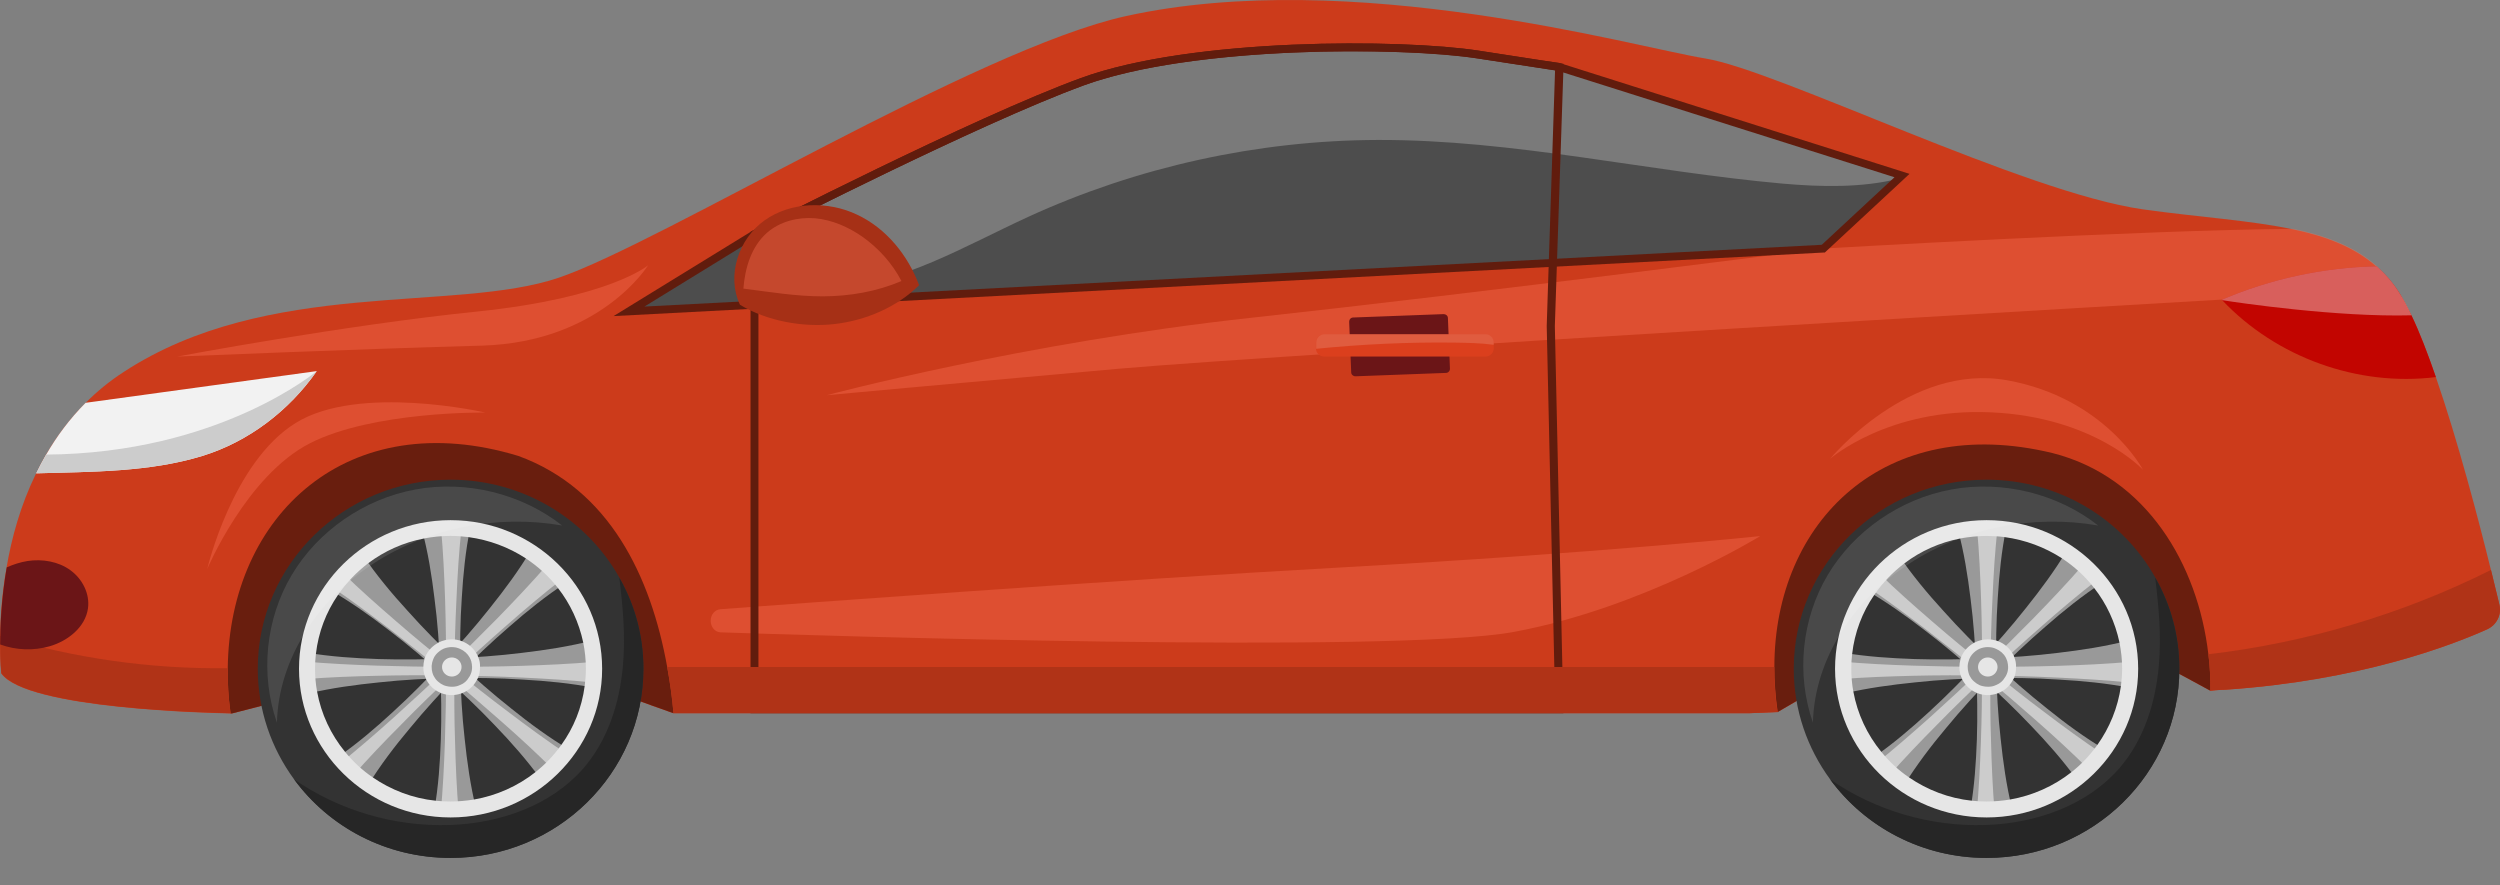<svg width="48" height="17" viewBox="0 0 48 17" fill="none" xmlns="http://www.w3.org/2000/svg">
<rect x="0" y="0" width="48" height="17" fill="#808080" stroke="none"/>
<path d="M47.753 12.083C47.07 12.389 45.303 13.07 42.721 13.243H42.713C42.69 13.243 42.663 13.246 42.635 13.246C42.573 13.25 42.506 13.254 42.44 13.262L42.073 13.063L40.993 12.481L35.653 12.78L34.642 13.373L34.132 13.671C33.777 13.686 33.574 13.694 33.574 13.694H12.931L12.533 13.553L11.082 13.025H7.092L5.301 13.48L4.455 13.698C4.455 13.698 4.447 13.698 4.427 13.698C4.072 13.69 0.507 13.617 0.023 12.929C0.023 12.929 0 12.719 0 12.378C0 12.324 0 12.271 0 12.213C0.008 11.861 0.035 11.402 0.125 10.901C0.222 10.331 0.394 9.7 0.69 9.096C0.921 8.617 1.229 8.151 1.638 7.741C1.853 7.523 2.099 7.32 2.376 7.141C5.145 5.331 8.745 6.008 10.731 5.331C12.716 4.654 18.747 0.939 21.622 0.308C25.959 -0.645 31.358 0.897 32.743 1.123C34.128 1.348 38.879 3.701 41.141 4.019C42.23 4.172 43.209 4.229 44.032 4.405C44.667 4.539 45.21 4.746 45.631 5.121C45.643 5.132 45.654 5.14 45.666 5.151C45.818 5.289 45.959 5.453 46.08 5.645C46.302 6.001 46.54 6.578 46.77 7.244C47.191 8.464 47.589 9.979 47.827 10.947C47.893 11.215 47.948 11.441 47.987 11.605C48.038 11.8 47.936 11.999 47.753 12.083Z" fill="#CC3B1B"/>
<path opacity="0.35" d="M13.645 11.919C13.645 12.037 13.726 12.137 13.836 12.141C15.439 12.194 26.759 12.562 29.064 12.133C31.549 11.674 33.796 10.293 33.796 10.293C33.796 10.293 30.765 10.614 25.764 10.894C21.235 11.146 14.975 11.613 13.832 11.697C13.726 11.705 13.645 11.8 13.645 11.919Z" fill="#FF7759"/>
<path opacity="0.35" d="M3.401 6.846C3.401 6.846 6.616 6.241 9.167 5.981C11.714 5.717 12.443 5.094 12.443 5.094C12.443 5.094 11.534 6.567 9.256 6.636C6.982 6.697 3.401 6.846 3.401 6.846Z" fill="#FF7759"/>
<path opacity="0.35" d="M3.979 10.924C3.979 10.924 4.735 9.13 5.952 8.51C7.169 7.89 9.319 7.921 9.319 7.921C9.319 7.921 6.892 7.366 5.679 8.12C4.462 8.87 3.979 10.924 3.979 10.924Z" fill="#FF7759"/>
<path opacity="0.35" d="M35.138 8.809C35.138 8.809 36.261 7.825 38.231 7.917C40.205 8.005 41.145 9.019 41.145 9.019C41.145 9.019 40.415 7.638 38.535 7.301C36.655 6.965 35.138 8.809 35.138 8.809Z" fill="#FF7759"/>
<path opacity="0.35" d="M45.67 5.143L42.658 5.752C42.658 5.752 24.852 6.785 21.485 7.079C18.115 7.381 15.872 7.588 15.872 7.588C15.872 7.588 19.671 6.574 24.036 6.1C28.401 5.625 35.009 4.772 35.009 4.772C35.009 4.772 41.18 4.413 44.032 4.394H44.035C44.671 4.527 45.214 4.734 45.635 5.109C45.647 5.124 45.658 5.132 45.67 5.143Z" fill="#FF7759"/>
<path d="M36.519 3.372L36.457 3.43L35.006 4.776L29.814 5.048L14.488 5.851L12.077 5.978L14.379 4.562L14.488 4.493C14.488 4.493 18.701 2.328 20.784 1.566C22.87 0.805 26.834 0.805 28.386 1.046C29.552 1.226 29.841 1.272 29.915 1.28L29.939 1.283L36.519 3.372Z" fill="#4D4D4D"/>
<path opacity="0.25" d="M36.519 3.372L36.456 3.43C35.75 3.609 34.958 3.59 34.221 3.525C31.623 3.292 29.06 2.68 26.455 2.687C24.145 2.695 21.836 3.204 19.741 4.164C18.517 4.726 17.319 5.453 15.969 5.538C15.357 5.465 14.772 5.075 14.378 4.562L14.487 4.493C14.487 4.493 18.7 2.328 20.783 1.566C22.87 0.805 26.833 0.805 28.386 1.046C29.552 1.226 29.84 1.272 29.915 1.28L29.938 1.283L36.519 3.372Z" fill="white"/>
<path d="M11.78 6.069L14.444 4.432C14.491 4.409 18.689 2.251 20.752 1.498C22.878 0.721 26.915 0.744 28.393 0.973C29.56 1.153 29.849 1.199 29.923 1.207L29.95 1.211L36.663 3.338L35.036 4.849H35.009L11.78 6.069ZM25.971 0.985C24.243 0.985 22.145 1.153 20.811 1.639C18.755 2.389 14.565 4.539 14.526 4.562L12.373 5.886L34.978 4.7L36.374 3.403L29.903 1.356C29.833 1.345 29.54 1.302 28.378 1.123C27.84 1.038 26.966 0.985 25.971 0.985Z" fill="#611C0D"/>
<path d="M30.017 13.694H14.41V4.451L14.453 4.428C14.496 4.405 18.693 2.251 20.757 1.498C22.883 0.721 26.92 0.744 28.398 0.973C29.565 1.153 29.853 1.199 29.927 1.207L30.021 1.226L29.853 6.261L30.017 13.694ZM14.566 13.621H29.861L29.697 6.261L29.736 5.048L29.857 1.352C29.736 1.333 29.385 1.28 28.371 1.123C26.904 0.897 22.906 0.874 20.807 1.639C18.861 2.351 15.007 4.313 14.562 4.539V13.621H14.566Z" fill="#611C0D"/>
<path d="M6.082 7.125C5.552 7.883 4.775 8.48 3.882 8.755C2.864 9.065 1.772 9.057 0.695 9.088C0.754 8.969 0.816 8.847 0.886 8.728C1.089 8.376 1.339 8.04 1.643 7.734C3.122 7.531 4.604 7.328 6.082 7.125Z" fill="#F2F2F2"/>
<path d="M12.931 13.694L12.533 13.552L11.082 13.024H7.091L5.301 13.48L4.455 13.698C4.455 13.698 4.447 13.698 4.427 13.698C4.427 13.686 4.423 13.675 4.423 13.663C4.384 13.38 4.369 13.101 4.373 12.829C4.404 9.883 6.69 7.76 9.955 8.755C11.702 9.394 12.498 11.069 12.81 12.806C12.865 13.101 12.908 13.399 12.931 13.694Z" fill="#691E0E"/>
<path d="M42.439 13.262L42.073 13.063L40.992 12.481L35.652 12.78L34.642 13.373L34.131 13.671V13.663C34.088 13.373 34.068 13.086 34.068 12.806C34.068 10.006 36.19 7.921 39.405 8.698C41.222 9.157 42.201 10.851 42.4 12.558C42.432 12.795 42.443 13.028 42.439 13.262Z" fill="#691E0E"/>
<path d="M41.844 12.841C41.844 14.846 40.186 16.472 38.142 16.472C36.906 16.472 35.81 15.879 35.139 14.964C34.702 14.367 34.44 13.637 34.44 12.841C34.44 10.836 36.098 9.21 38.142 9.21C39.535 9.21 40.752 9.968 41.38 11.085C41.676 11.605 41.844 12.202 41.844 12.841Z" fill="#333333"/>
<path d="M36.454 10.661C36.715 11.043 37.008 11.395 37.316 11.732C37.62 12.072 37.94 12.394 38.268 12.707C38.6 13.017 38.943 13.319 39.302 13.603C39.657 13.89 40.027 14.161 40.425 14.398L39.879 14.972C39.606 14.597 39.306 14.257 38.99 13.928C38.678 13.599 38.346 13.285 38.007 12.979C37.667 12.673 37.32 12.378 36.957 12.103C36.595 11.824 36.22 11.556 35.815 11.322L36.454 10.661Z" fill="#999999"/>
<path d="M38.521 10.129C38.428 10.58 38.385 11.031 38.357 11.483C38.326 11.934 38.322 12.386 38.326 12.834C38.338 13.285 38.361 13.732 38.412 14.18C38.459 14.628 38.521 15.075 38.63 15.523L37.831 15.55C37.909 15.098 37.94 14.647 37.956 14.195C37.971 13.744 37.963 13.293 37.944 12.845C37.924 12.393 37.893 11.946 37.835 11.498C37.78 11.051 37.71 10.603 37.589 10.155L38.521 10.129Z" fill="#999999"/>
<path d="M38.353 10.133C38.302 10.592 38.275 11.047 38.255 11.506C38.232 11.961 38.22 12.42 38.216 12.876C38.212 13.331 38.212 13.786 38.228 14.241C38.24 14.697 38.259 15.152 38.298 15.603L37.951 15.626C37.994 15.167 38.017 14.712 38.033 14.253C38.049 13.798 38.056 13.338 38.056 12.883C38.056 12.428 38.053 11.973 38.037 11.518C38.021 11.062 38.002 10.607 37.959 10.152L38.353 10.133Z" fill="#CCCCCC"/>
<path d="M40.366 11.184C39.976 11.441 39.617 11.728 39.274 12.03C38.926 12.328 38.599 12.642 38.279 12.963C37.963 13.289 37.655 13.625 37.366 13.977C37.074 14.325 36.797 14.689 36.555 15.079L35.97 14.543C36.352 14.276 36.699 13.981 37.035 13.671C37.37 13.365 37.69 13.04 38.002 12.707C38.314 12.374 38.614 12.034 38.895 11.678C39.18 11.322 39.453 10.955 39.691 10.557L40.366 11.184Z" fill="#999999"/>
<path d="M40.283 11.12C39.916 11.406 39.561 11.705 39.214 12.011C38.867 12.313 38.524 12.627 38.188 12.941C37.853 13.258 37.521 13.576 37.201 13.905C36.878 14.23 36.558 14.563 36.257 14.907L35.996 14.678C36.359 14.387 36.71 14.081 37.053 13.775C37.397 13.465 37.736 13.151 38.067 12.834C38.399 12.516 38.727 12.191 39.05 11.862C39.37 11.533 39.686 11.2 39.99 10.852L40.283 11.12Z" fill="#CCCCCC"/>
<path d="M40.908 13.208C40.448 13.117 39.988 13.074 39.527 13.048C39.067 13.017 38.607 13.013 38.15 13.017C37.69 13.028 37.234 13.051 36.777 13.101C36.321 13.147 35.865 13.208 35.408 13.315L35.381 12.531C35.841 12.608 36.301 12.638 36.762 12.654C37.222 12.669 37.682 12.661 38.139 12.642C38.599 12.623 39.055 12.592 39.512 12.535C39.968 12.481 40.425 12.412 40.881 12.294L40.908 13.208Z" fill="#999999"/>
<path d="M40.92 13.109C40.452 13.059 39.988 13.033 39.52 13.01C39.055 12.987 38.587 12.975 38.123 12.967C37.659 12.964 37.195 12.964 36.73 12.975C36.266 12.987 35.802 13.002 35.342 13.04L35.322 12.7C35.79 12.742 36.255 12.765 36.723 12.78C37.187 12.795 37.655 12.803 38.119 12.803C38.583 12.803 39.047 12.799 39.512 12.784C39.976 12.769 40.44 12.749 40.904 12.707L40.92 13.109Z" fill="#CCCCCC"/>
<path d="M40.132 14.8C39.804 14.471 39.461 14.157 39.114 13.851C38.766 13.545 38.415 13.243 38.06 12.948C37.705 12.654 37.343 12.367 36.98 12.087C36.613 11.808 36.246 11.533 35.864 11.273L36.067 10.997C36.399 11.322 36.746 11.628 37.097 11.931C37.444 12.233 37.803 12.527 38.162 12.818C38.521 13.109 38.883 13.396 39.25 13.671C39.617 13.95 39.991 14.222 40.373 14.479L40.132 14.8Z" fill="#CCCCCC"/>
<path d="M38.143 9.987C36.54 9.987 35.233 11.269 35.233 12.841C35.233 14.414 36.54 15.695 38.143 15.695C39.747 15.695 41.053 14.414 41.053 12.841C41.053 11.265 39.747 9.987 38.143 9.987ZM40.269 14.303C40.129 14.498 39.961 14.678 39.77 14.827C39.434 15.091 39.033 15.274 38.592 15.351C38.448 15.374 38.295 15.389 38.143 15.389C38.05 15.389 37.952 15.385 37.862 15.374C37.418 15.328 37.004 15.167 36.653 14.926C36.45 14.789 36.271 14.62 36.119 14.433C35.85 14.104 35.663 13.71 35.584 13.277C35.557 13.136 35.545 12.987 35.545 12.838C35.545 12.742 35.549 12.65 35.561 12.558C35.608 12.141 35.756 11.755 35.986 11.422C36.146 11.189 36.341 10.986 36.568 10.814C36.876 10.58 37.242 10.416 37.636 10.339C37.8 10.309 37.972 10.29 38.143 10.29C38.26 10.29 38.373 10.297 38.487 10.312C38.888 10.366 39.263 10.508 39.587 10.718C39.825 10.875 40.035 11.066 40.207 11.288C40.445 11.59 40.612 11.95 40.694 12.336C40.726 12.497 40.745 12.665 40.745 12.834C40.745 12.948 40.737 13.059 40.722 13.17C40.663 13.591 40.503 13.974 40.269 14.303Z" fill="#E6E6E6"/>
<path d="M38.62 12.916C38.68 12.67 38.524 12.422 38.272 12.364C38.021 12.306 37.769 12.459 37.709 12.705C37.65 12.952 37.806 13.199 38.057 13.258C38.309 13.316 38.561 13.163 38.62 12.916Z" fill="#999999"/>
<path d="M38.353 12.807C38.353 12.906 38.271 12.99 38.166 12.99C38.064 12.99 37.978 12.91 37.978 12.807C37.978 12.707 38.06 12.623 38.166 12.623C38.267 12.623 38.353 12.707 38.353 12.807Z" fill="#E6E6E6"/>
<path d="M38.673 12.615C38.669 12.604 38.666 12.592 38.662 12.585C38.599 12.459 38.494 12.359 38.357 12.309C38.346 12.306 38.334 12.302 38.326 12.298C38.275 12.283 38.221 12.275 38.166 12.275C38.077 12.275 37.991 12.298 37.913 12.336C37.905 12.34 37.901 12.344 37.893 12.348C37.772 12.416 37.679 12.527 37.64 12.661V12.665C37.628 12.711 37.62 12.761 37.62 12.81C37.62 12.895 37.64 12.971 37.675 13.04V13.044C37.733 13.162 37.835 13.254 37.956 13.304C38.018 13.331 38.092 13.346 38.162 13.346C38.225 13.346 38.287 13.335 38.342 13.316C38.346 13.316 38.35 13.316 38.353 13.312C38.482 13.266 38.584 13.178 38.646 13.059C38.654 13.048 38.658 13.036 38.666 13.025C38.693 12.96 38.708 12.891 38.708 12.814C38.712 12.738 38.697 12.673 38.673 12.615ZM38.338 13.147C38.303 13.162 38.268 13.178 38.225 13.182C38.205 13.185 38.186 13.185 38.162 13.185C38.131 13.185 38.1 13.182 38.069 13.174C38.026 13.166 37.987 13.147 37.952 13.124C37.913 13.097 37.874 13.063 37.85 13.029C37.827 12.998 37.807 12.96 37.796 12.918C37.784 12.883 37.78 12.845 37.78 12.807C37.78 12.799 37.78 12.787 37.78 12.78C37.784 12.734 37.796 12.692 37.811 12.654C37.835 12.592 37.878 12.543 37.928 12.504C37.952 12.485 37.983 12.466 38.01 12.455C38.057 12.436 38.112 12.424 38.166 12.424C38.194 12.424 38.221 12.428 38.248 12.432C38.275 12.439 38.303 12.447 38.326 12.459C38.404 12.493 38.471 12.55 38.51 12.623C38.521 12.646 38.533 12.673 38.541 12.7C38.548 12.734 38.556 12.768 38.556 12.807C38.556 12.856 38.548 12.902 38.529 12.944C38.521 12.967 38.506 12.994 38.49 13.013C38.455 13.075 38.4 13.12 38.338 13.147Z" fill="#E6E6E6"/>
<path d="M41.843 12.841C41.843 14.846 40.185 16.472 38.141 16.472C36.905 16.472 35.809 15.879 35.138 14.964C36 15.561 37.065 15.875 38.122 15.84C39.081 15.81 40.064 15.469 40.688 14.754C41.16 14.211 41.387 13.495 41.449 12.784C41.5 12.221 41.449 11.651 41.379 11.089C41.675 11.605 41.843 12.202 41.843 12.841Z" fill="#262626"/>
<path opacity="0.11" d="M40.285 10.09C39.505 9.478 38.447 9.218 37.468 9.398C36.485 9.578 35.596 10.194 35.093 11.039C34.59 11.885 34.484 12.948 34.808 13.874C34.839 12.638 35.611 11.498 36.665 10.817C37.714 10.133 39.044 9.872 40.285 10.09Z" fill="white"/>
<path d="M12.353 12.841C12.353 14.846 10.695 16.472 8.651 16.472C7.414 16.472 6.318 15.879 5.647 14.964C5.211 14.367 4.949 13.637 4.949 12.841C4.949 10.836 6.607 9.21 8.651 9.21C10.044 9.21 11.261 9.968 11.889 11.085C12.185 11.605 12.353 12.202 12.353 12.841Z" fill="#333333"/>
<path d="M6.967 10.66C7.228 11.043 7.521 11.395 7.829 11.731C8.133 12.072 8.453 12.393 8.781 12.707C9.112 13.017 9.456 13.319 9.814 13.602C10.169 13.889 10.54 14.161 10.938 14.398L10.392 14.972C10.119 14.597 9.818 14.256 9.502 13.927C9.19 13.598 8.859 13.285 8.519 12.979C8.18 12.672 7.833 12.378 7.47 12.102C7.107 11.823 6.733 11.555 6.327 11.322L6.967 10.66Z" fill="#999999"/>
<path d="M9.03 10.128C8.936 10.58 8.893 11.031 8.866 11.483C8.835 11.934 8.831 12.386 8.835 12.833C8.847 13.285 8.87 13.732 8.921 14.18C8.968 14.627 9.03 15.075 9.139 15.523L8.339 15.55C8.418 15.098 8.449 14.647 8.464 14.195C8.48 13.744 8.472 13.292 8.453 12.845C8.433 12.393 8.402 11.946 8.343 11.498C8.289 11.05 8.219 10.603 8.098 10.155L9.03 10.128Z" fill="#999999"/>
<path d="M8.862 10.132C8.811 10.591 8.784 11.047 8.764 11.506C8.741 11.961 8.729 12.42 8.725 12.875C8.721 13.331 8.721 13.786 8.737 14.241C8.749 14.696 8.768 15.152 8.807 15.603L8.46 15.626C8.503 15.167 8.526 14.712 8.542 14.253C8.557 13.797 8.565 13.338 8.565 12.883C8.565 12.428 8.561 11.973 8.546 11.517C8.53 11.062 8.511 10.607 8.468 10.152L8.862 10.132Z" fill="#CCCCCC"/>
<path d="M10.874 11.184C10.484 11.441 10.125 11.728 9.781 12.03C9.434 12.328 9.107 12.642 8.787 12.963C8.471 13.289 8.163 13.625 7.874 13.977C7.581 14.325 7.304 14.689 7.063 15.079L6.478 14.543C6.86 14.276 7.207 13.981 7.542 13.671C7.878 13.365 8.198 13.04 8.51 12.707C8.822 12.374 9.122 12.034 9.403 11.678C9.688 11.322 9.961 10.955 10.199 10.557L10.874 11.184Z" fill="#999999"/>
<path d="M10.792 11.119C10.425 11.406 10.07 11.705 9.723 12.011C9.376 12.313 9.033 12.627 8.697 12.94C8.362 13.258 8.03 13.575 7.71 13.905C7.386 14.23 7.067 14.562 6.766 14.907L6.505 14.677C6.868 14.386 7.219 14.081 7.562 13.774C7.905 13.464 8.245 13.151 8.576 12.833C8.908 12.516 9.235 12.191 9.559 11.862C9.879 11.533 10.195 11.2 10.499 10.852L10.792 11.119Z" fill="#CCCCCC"/>
<path d="M11.417 13.208C10.957 13.117 10.496 13.074 10.036 13.048C9.576 13.017 9.116 13.013 8.659 13.017C8.199 13.028 7.742 13.051 7.286 13.101C6.83 13.147 6.373 13.208 5.917 13.315L5.89 12.531C6.35 12.608 6.81 12.638 7.271 12.654C7.731 12.669 8.191 12.661 8.647 12.642C9.108 12.623 9.564 12.592 10.021 12.535C10.477 12.481 10.933 12.412 11.39 12.294L11.417 13.208Z" fill="#999999"/>
<path d="M11.429 13.109C10.96 13.059 10.496 13.032 10.028 13.009C9.564 12.986 9.096 12.975 8.632 12.967C8.168 12.963 7.703 12.963 7.239 12.975C6.775 12.986 6.311 13.002 5.851 13.04L5.831 12.7C6.299 12.742 6.763 12.764 7.231 12.78C7.696 12.795 8.164 12.803 8.628 12.803C9.092 12.803 9.556 12.799 10.021 12.784C10.485 12.768 10.949 12.749 11.413 12.707L11.429 13.109Z" fill="#CCCCCC"/>
<path d="M10.643 14.8C10.316 14.471 9.972 14.157 9.625 13.851C9.278 13.545 8.927 13.243 8.572 12.948C8.217 12.654 7.854 12.367 7.492 12.087C7.125 11.808 6.758 11.533 6.376 11.273L6.579 10.997C6.91 11.322 7.258 11.628 7.609 11.931C7.956 12.233 8.315 12.527 8.674 12.818C9.032 13.109 9.395 13.396 9.762 13.671C10.129 13.95 10.503 14.222 10.885 14.479L10.643 14.8Z" fill="#CCCCCC"/>
<path d="M8.651 9.987C7.048 9.987 5.741 11.269 5.741 12.841C5.741 14.413 7.048 15.695 8.651 15.695C10.254 15.695 11.561 14.413 11.561 12.841C11.561 11.265 10.254 9.987 8.651 9.987ZM10.777 14.303C10.637 14.498 10.469 14.677 10.278 14.827C9.942 15.091 9.541 15.274 9.1 15.351C8.955 15.374 8.803 15.389 8.651 15.389C8.558 15.389 8.46 15.385 8.366 15.374C7.922 15.328 7.508 15.167 7.157 14.926C6.954 14.788 6.775 14.62 6.623 14.433C6.354 14.104 6.166 13.71 6.088 13.277C6.061 13.136 6.049 12.986 6.049 12.837C6.049 12.742 6.053 12.65 6.065 12.558C6.112 12.141 6.26 11.755 6.49 11.422C6.65 11.188 6.845 10.986 7.071 10.813C7.38 10.58 7.746 10.415 8.14 10.339C8.304 10.308 8.476 10.289 8.647 10.289C8.764 10.289 8.877 10.297 8.991 10.312C9.392 10.366 9.767 10.507 10.091 10.718C10.329 10.875 10.539 11.066 10.711 11.288C10.949 11.59 11.116 11.95 11.198 12.336C11.23 12.497 11.249 12.665 11.249 12.833C11.249 12.948 11.241 13.059 11.226 13.17C11.171 13.591 11.015 13.973 10.777 14.303Z" fill="#E6E6E6"/>
<path d="M9.131 12.912C9.191 12.665 9.035 12.418 8.784 12.359C8.532 12.301 8.28 12.453 8.22 12.7C8.161 12.947 8.316 13.194 8.568 13.252C8.819 13.311 9.072 13.159 9.131 12.912Z" fill="#999999"/>
<path d="M8.862 12.806C8.862 12.906 8.78 12.99 8.675 12.99C8.573 12.99 8.487 12.91 8.487 12.806C8.487 12.707 8.569 12.623 8.675 12.623C8.78 12.623 8.862 12.707 8.862 12.806Z" fill="#E6E6E6"/>
<path d="M9.181 12.616C9.177 12.604 9.173 12.593 9.169 12.585C9.107 12.459 9.002 12.359 8.865 12.31C8.853 12.306 8.842 12.302 8.834 12.298C8.783 12.283 8.729 12.275 8.674 12.275C8.584 12.275 8.498 12.298 8.42 12.336C8.413 12.34 8.409 12.344 8.401 12.348C8.28 12.417 8.186 12.528 8.147 12.662V12.665C8.136 12.711 8.128 12.761 8.128 12.811C8.128 12.895 8.147 12.971 8.183 13.04V13.044C8.241 13.163 8.342 13.255 8.463 13.304C8.526 13.331 8.6 13.346 8.67 13.346C8.733 13.346 8.795 13.335 8.85 13.316C8.853 13.316 8.857 13.316 8.861 13.312C8.99 13.266 9.091 13.178 9.154 13.059C9.162 13.048 9.166 13.037 9.173 13.025C9.201 12.96 9.216 12.891 9.216 12.815C9.22 12.738 9.208 12.673 9.181 12.616ZM8.846 13.147C8.811 13.163 8.775 13.178 8.733 13.182C8.713 13.186 8.694 13.186 8.67 13.186C8.639 13.186 8.608 13.182 8.577 13.174C8.534 13.166 8.495 13.147 8.459 13.124C8.42 13.098 8.381 13.063 8.358 13.029C8.335 12.998 8.315 12.96 8.303 12.918C8.292 12.883 8.288 12.845 8.288 12.807C8.288 12.799 8.288 12.788 8.288 12.78C8.292 12.734 8.303 12.692 8.319 12.654C8.342 12.593 8.385 12.543 8.436 12.505C8.459 12.486 8.491 12.466 8.518 12.455C8.565 12.436 8.619 12.424 8.674 12.424C8.701 12.424 8.729 12.428 8.756 12.432C8.783 12.44 8.811 12.447 8.834 12.459C8.912 12.493 8.978 12.551 9.017 12.623C9.029 12.646 9.041 12.673 9.049 12.7C9.056 12.734 9.064 12.769 9.064 12.807C9.064 12.857 9.056 12.903 9.037 12.945C9.029 12.968 9.013 12.994 8.998 13.014C8.963 13.075 8.908 13.121 8.846 13.147Z" fill="#E6E6E6"/>
<path d="M12.354 12.841C12.354 14.846 10.696 16.472 8.652 16.472C7.415 16.472 6.319 15.879 5.648 14.964C6.511 15.561 7.575 15.875 8.633 15.84C9.592 15.81 10.575 15.469 11.199 14.754C11.671 14.211 11.897 13.495 11.96 12.784C12.011 12.221 11.96 11.651 11.89 11.089C12.186 11.605 12.354 12.202 12.354 12.841Z" fill="#262626"/>
<path opacity="0.11" d="M10.793 10.09C10.013 9.478 8.956 9.218 7.977 9.398C6.994 9.578 6.105 10.194 5.602 11.039C5.098 11.885 4.993 12.948 5.317 13.874C5.348 12.638 6.12 11.498 7.174 10.817C8.223 10.133 9.553 9.872 10.793 10.09Z" fill="white"/>
<path d="M46.769 7.24C45.267 7.428 43.703 6.861 42.665 5.763C42.665 5.76 42.661 5.756 42.657 5.756C43.593 5.354 44.611 5.136 45.633 5.113C45.801 5.258 45.95 5.434 46.078 5.641C46.148 5.756 46.222 5.897 46.3 6.054C46.457 6.379 46.613 6.789 46.769 7.24Z" fill="#C20500"/>
<path d="M34.135 13.671C33.78 13.686 33.577 13.694 33.577 13.694H12.931C12.903 13.399 12.864 13.101 12.81 12.806H34.065C34.065 13.086 34.084 13.373 34.127 13.663L34.135 13.671Z" fill="#B03317"/>
<path d="M27.761 7.16L26.025 7.225C25.982 7.225 25.943 7.194 25.943 7.148L25.904 6.176C25.904 6.134 25.936 6.096 25.982 6.096L27.718 6.031C27.761 6.031 27.8 6.062 27.8 6.108L27.839 7.079C27.839 7.125 27.804 7.16 27.761 7.16Z" fill="#6B1517"/>
<path d="M28.679 6.574V6.689C28.679 6.777 28.609 6.846 28.519 6.846H25.426C25.34 6.846 25.27 6.781 25.266 6.697C25.266 6.693 25.266 6.689 25.266 6.689V6.574C25.266 6.49 25.336 6.417 25.426 6.417H28.519C28.609 6.417 28.679 6.49 28.679 6.574Z" fill="#DB3F1D"/>
<path d="M6.082 7.125C5.552 7.883 4.775 8.48 3.882 8.755C2.864 9.065 1.772 9.057 0.695 9.088C0.754 8.969 0.816 8.847 0.886 8.728C4.206 8.705 6.082 7.125 6.082 7.125Z" fill="#CCCCCC"/>
<path opacity="0.36" d="M46.3 6.054C44.877 6.092 42.977 5.813 42.665 5.763C42.665 5.76 42.661 5.756 42.657 5.756C43.593 5.354 44.611 5.136 45.633 5.113C45.801 5.258 45.95 5.434 46.078 5.641C46.152 5.756 46.226 5.893 46.3 6.054Z" fill="white"/>
<path opacity="0.15" d="M28.679 6.574V6.62C28.425 6.586 28.176 6.582 27.922 6.578C27.037 6.567 26.151 6.609 25.27 6.697C25.27 6.693 25.27 6.689 25.27 6.689V6.574C25.27 6.49 25.34 6.417 25.43 6.417H28.523C28.609 6.417 28.679 6.49 28.679 6.574Z" fill="white"/>
<path d="M14.207 5.851C13.945 5.297 14.179 4.585 14.682 4.229C15.186 3.873 15.896 3.854 16.457 4.122C17.019 4.386 17.433 4.903 17.647 5.476C17.222 5.897 16.621 6.154 16.02 6.222C15.424 6.291 14.722 6.165 14.207 5.851Z" fill="#A63016"/>
<path opacity="0.35" d="M17.308 5.396C17.133 5.059 16.871 4.768 16.559 4.546C16.29 4.359 15.978 4.221 15.65 4.191C15.323 4.164 14.976 4.252 14.73 4.466C14.426 4.73 14.305 5.143 14.273 5.541C14.788 5.606 15.28 5.69 15.799 5.69C16.321 5.687 16.828 5.599 17.308 5.396Z" fill="#FF7759"/>
<path d="M4.431 13.694C4.076 13.686 0.511 13.614 0.027 12.925C0.027 12.925 0.004 12.715 0.004 12.374C0.004 12.321 0.004 12.267 0.004 12.21C1.416 12.638 2.894 12.849 4.373 12.829C4.369 13.101 4.384 13.38 4.423 13.664C4.427 13.675 4.427 13.686 4.431 13.694Z" fill="#B03317"/>
<path d="M1.689 11.682C1.638 12.041 1.307 12.305 0.952 12.409C0.644 12.497 0.308 12.485 0.004 12.374C0.004 12.007 0.027 11.483 0.129 10.894C0.257 10.836 0.39 10.794 0.531 10.771C0.811 10.729 1.12 10.779 1.35 10.947C1.584 11.116 1.728 11.402 1.689 11.682Z" fill="#6B1517"/>
<path d="M47.753 12.083C47.071 12.389 45.303 13.07 42.721 13.243H42.713C42.69 13.243 42.663 13.246 42.635 13.246C42.573 13.25 42.507 13.254 42.44 13.262C42.44 13.028 42.429 12.799 42.401 12.562C44.289 12.34 46.134 11.789 47.827 10.943C47.894 11.211 47.948 11.437 47.987 11.601C48.038 11.8 47.937 11.999 47.753 12.083Z" fill="#B03317"/>
</svg>
